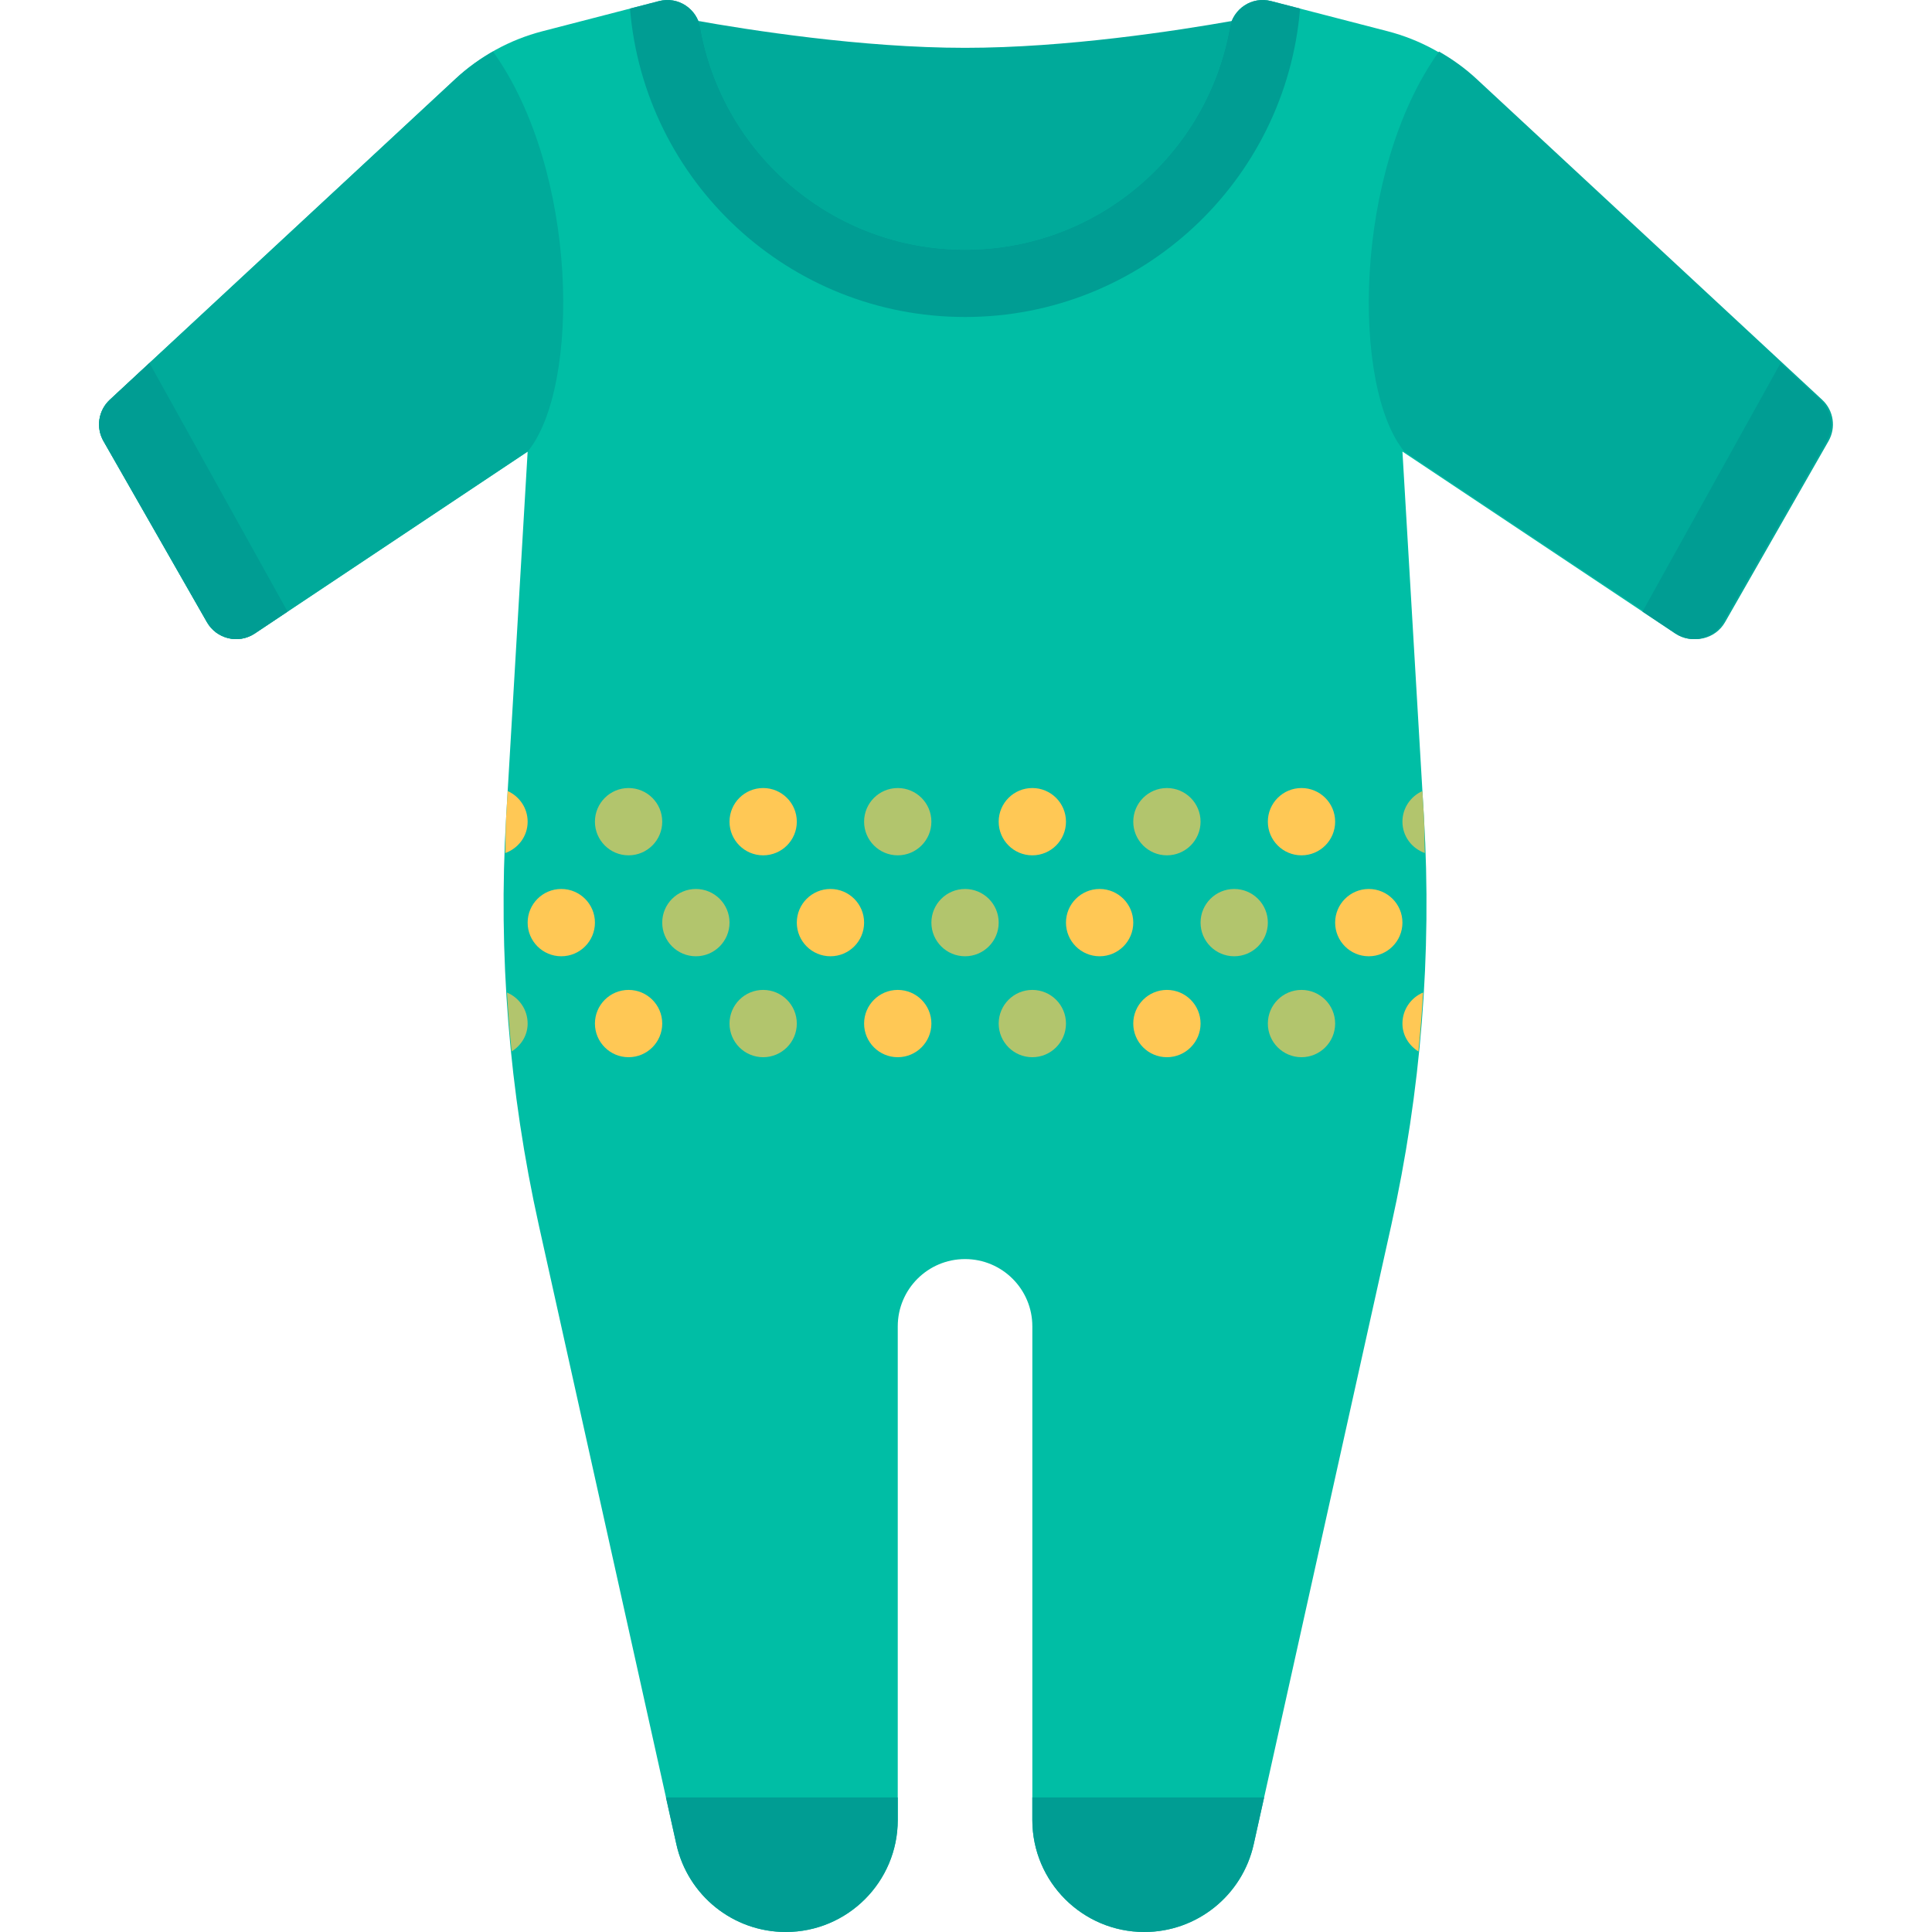 <?xml version="1.0" encoding="iso-8859-1"?>
<!-- Generator: Adobe Illustrator 19.0.0, SVG Export Plug-In . SVG Version: 6.00 Build 0)  -->
<svg version="1.1" id="Layer_1" xmlns="http://www.w3.org/2000/svg" xmlns:xlink="http://www.w3.org/1999/xlink" x="0px" y="0px"
	 viewBox="0 0 459.374 459.374" style="enable-background:new 0 0 459.374 459.374;" xml:space="preserve">
<g>
	<path style="fill:#00AA9A;" d="M293.07,55.955V4.959c-13.137,2.333-39.561,6.414-63.612,6.414c-24.54,0-51.542-4.248-64.388-6.553
		v57.553h123.721L293.07,55.955z"/>
	<g>
		<g>
			<path style="fill:#00BEA5;" d="M432.804,95.053l-82.23-76.333c-5.835-5.416-12.925-9.296-20.633-11.291l-27.725-7.173
				c-4.529-1.172-9.011,1.799-9.831,6.405c-5.329,29.955-31.44,52.711-62.927,52.711s-57.599-22.756-62.927-52.711
				c-0.819-4.606-5.302-7.577-9.831-6.405L128.975,7.43c-7.708,1.994-14.798,5.874-20.633,11.291L26.111,95.053
				c-2.725,2.53-3.348,6.604-1.503,9.832l24.598,43.046c2.3,4.024,7.527,5.258,11.384,2.687l64.869-43.246l-5.114,86.942
				c-1.915,32.547,0.702,65.203,7.775,97.03l32.705,147.171c2.708,12.186,13.517,20.857,26,20.857l0,0
				c14.71,0,26.635-11.925,26.635-26.635V315.373c0-8.837,7.163-16,16-16l0,0c8.837,0,16,7.163,16,16v117.366
				c0,14.71,11.925,26.635,26.635,26.635l0,0c12.484,0,23.292-8.67,26-20.857L330.8,291.346c7.073-31.827,9.689-64.482,7.775-97.03
				l-5.114-86.942l64.869,43.246c3.857,2.571,9.084,1.337,11.384-2.687l24.598-43.046C436.153,101.657,435.53,97.583,432.804,95.053
				z"/>
		</g>
	</g>
	<g>
		<g>
			<path style="fill:#00AA9A;" d="M342.155,12.255c3.179,1.815,6.175,3.956,8.878,6.465l82.23,76.333
				c2.725,2.53,3.348,6.604,1.503,9.833l-24.598,43.046c-2.3,4.024-7.527,5.258-11.384,2.687l-64.869-43.246
				C321.358,92.122,321.742,40.735,342.155,12.255z"/>
		</g>
	</g>
	<g>
		<g>
			<path style="fill:#00AA9A;" d="M117.22,12.255c-3.179,1.815-6.175,3.956-8.878,6.465L26.111,95.053
				c-2.725,2.53-3.348,6.604-1.503,9.833l24.598,43.046c2.3,4.024,7.527,5.258,11.384,2.687l64.869-43.246
				C138.017,92.122,137.633,40.735,117.22,12.255z"/>
		</g>
	</g>
	<g>
		<g>
			<path style="fill:#009D93;" d="M229.458,75.373c41.931,0,76.267-32.276,79.663-73.33l-6.905-1.787
				c-4.529-1.171-9.011,1.8-9.831,6.405c-5.329,29.956-31.44,52.711-62.927,52.711s-57.599-22.755-62.927-52.711
				c-0.819-4.605-5.302-7.577-9.831-6.405l-6.905,1.787C153.191,43.096,187.527,75.373,229.458,75.373z"/>
		</g>
	</g>
	<g>
		<g>
			<path style="fill:#009D93;" d="M35.533,86.307l-9.421,8.746c-2.725,2.53-3.348,6.604-1.503,9.833l24.598,43.046
				c2.3,4.024,7.527,5.258,11.384,2.687l7.788-5.192L35.533,86.307z"/>
		</g>
	</g>
	<g>
		<g>
			<path style="fill:#009D93;" d="M423.383,86.307l9.421,8.746c2.725,2.53,3.348,6.604,1.503,9.833l-24.598,43.046
				c-2.3,4.024-7.527,5.258-11.384,2.687l-7.788-5.192L423.383,86.307z"/>
		</g>
	</g>
	<g>
		<g>
			<g>
				<path style="fill:#009D93;" d="M213.458,432.738v-5.365h-55.111l2.476,11.143c2.708,12.187,13.517,20.857,26,20.857l0,0
					C201.533,459.373,213.458,447.448,213.458,432.738z"/>
			</g>
		</g>
		<g>
			<g>
				<path style="fill:#009D93;" d="M298.093,438.516l2.476-11.143h-55.111v5.365c0,14.71,11.925,26.635,26.634,26.635l0,0
					C284.576,459.373,295.385,450.702,298.093,438.516z"/>
			</g>
		</g>
	</g>
	<g>
		<g>
			<circle style="fill:#B2C56D;" cx="245.458" cy="243.373" r="8"/>
		</g>
	</g>
	<g>
		<g>
			<circle style="fill:#FFC855;" cx="277.458" cy="243.373" r="8"/>
		</g>
	</g>
	<g>
		<g>
			<circle style="fill:#B2C56D;" cx="309.458" cy="243.373" r="8"/>
		</g>
	</g>
	<g>
		<g>
			<circle style="fill:#FFC855;" cx="149.458" cy="243.373" r="8"/>
		</g>
	</g>
	<g>
		<g>
			<circle style="fill:#B2C56D;" cx="181.458" cy="243.373" r="8"/>
		</g>
	</g>
	<g>
		<g>
			<circle style="fill:#FFC855;" cx="213.458" cy="243.373" r="8"/>
		</g>
	</g>
	<g>
		<g>
			<circle style="fill:#FFC855;" cx="245.458" cy="195.373" r="8"/>
		</g>
	</g>
	<g>
		<g>
			<circle style="fill:#B2C56D;" cx="277.458" cy="195.373" r="8"/>
		</g>
	</g>
	<g>
		<g>
			<circle style="fill:#FFC855;" cx="309.458" cy="195.373" r="8"/>
		</g>
	</g>
	<g>
		<g>
			<circle style="fill:#B2C56D;" cx="149.458" cy="195.373" r="8"/>
		</g>
	</g>
	<g>
		<g>
			<circle style="fill:#FFC855;" cx="181.458" cy="195.373" r="8"/>
		</g>
	</g>
	<g>
		<g>
			<circle style="fill:#B2C56D;" cx="213.458" cy="195.373" r="8"/>
		</g>
	</g>
	<g>
		<g>
			<circle style="fill:#FFC855;" cx="261.458" cy="219.373" r="8"/>
		</g>
	</g>
	<g>
		<g>
			<circle style="fill:#B2C56D;" cx="293.458" cy="219.373" r="8"/>
		</g>
	</g>
	<g>
		<g>
			<circle style="fill:#FFC855;" cx="325.458" cy="219.373" r="8"/>
		</g>
	</g>
	<g>
		<g>
			<circle style="fill:#FFC855;" cx="133.458" cy="219.373" r="8"/>
		</g>
	</g>
	<g>
		<g>
			<circle style="fill:#B2C56D;" cx="165.458" cy="219.373" r="8"/>
		</g>
	</g>
	<g>
		<g>
			<circle style="fill:#FFC855;" cx="197.458" cy="219.373" r="8"/>
		</g>
	</g>
	<g>
		<g>
			<circle style="fill:#B2C56D;" cx="229.458" cy="219.373" r="8"/>
		</g>
	</g>
	<g>
		<g>
			<path style="fill:#B2C56D;" d="M333.458,195.373c0,3.467,2.234,6.348,5.319,7.458c-0.098-2.839-0.038-5.678-0.205-8.516
				l-0.366-6.221C335.417,189.344,333.458,192.119,333.458,195.373z"/>
		</g>
	</g>
	<g>
		<g>
			<path style="fill:#FFC855;" d="M333.458,243.373c0,2.842,1.567,5.221,3.801,6.64c0.467-4.667,0.838-9.336,1.118-14.019
				C335.49,237.201,333.458,240.047,333.458,243.373z"/>
		</g>
	</g>
	<g>
		<g>
			<path style="fill:#FFC855;" d="M125.458,195.373c0-3.254-1.959-6.029-4.749-7.279l-0.366,6.221
				c-0.167,2.838-0.107,5.677-0.205,8.516C123.224,201.721,125.458,198.84,125.458,195.373z"/>
		</g>
	</g>
	<g>
		<g>
			<path style="fill:#B2C56D;" d="M125.458,243.373c0-3.326-2.032-6.171-4.919-7.378c0.28,4.682,0.651,9.352,1.118,14.019
				C123.891,248.594,125.458,246.215,125.458,243.373z"/>
		</g>
	</g>
</g>
<g>
</g>
<g>
</g>
<g>
</g>
<g>
</g>
<g>
</g>
<g>
</g>
<g>
</g>
<g>
</g>
<g>
</g>
<g>
</g>
<g>
</g>
<g>
</g>
<g>
</g>
<g>
</g>
<g>
</g>
</svg>

